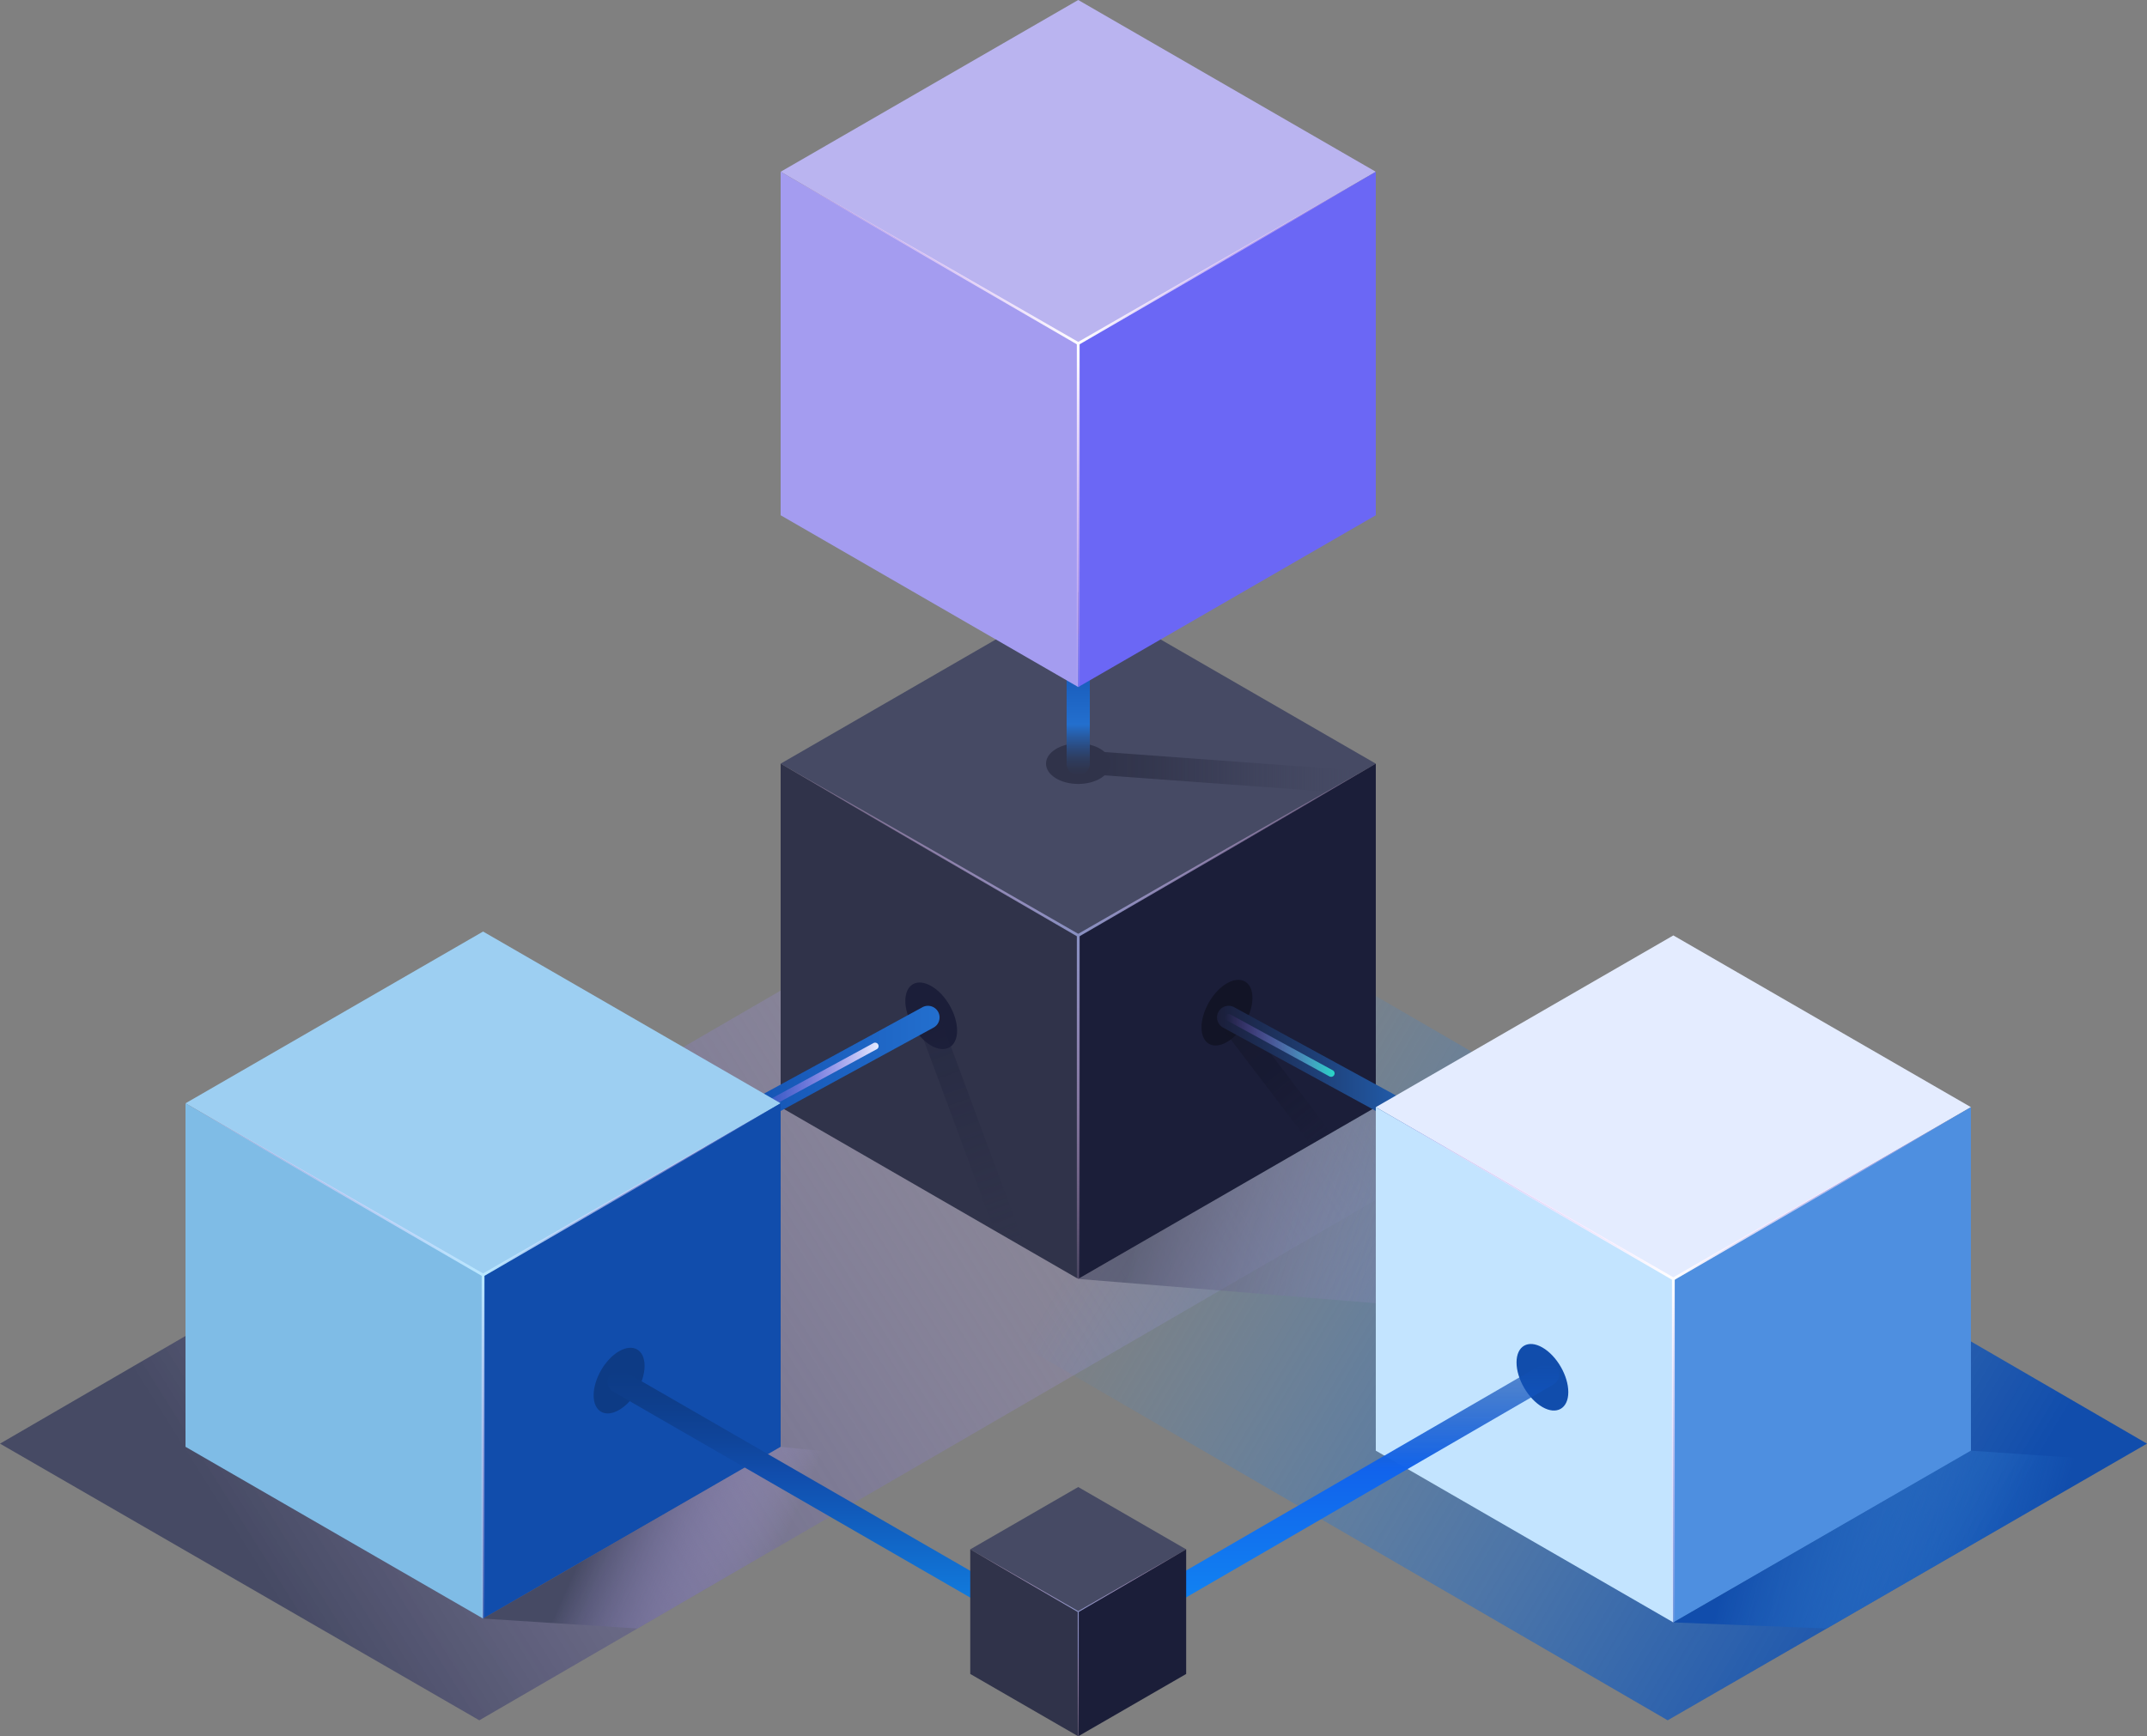 <svg xmlns="http://www.w3.org/2000/svg" xmlns:xlink="http://www.w3.org/1999/xlink" viewBox="0 0 925.11 748.35"><rect x="0" y="0" width="925.11" height="748.35" fill="#808080" stroke="none"/><defs><style>.cls-1{fill:url(#linear-gradient);}.cls-2{fill:url(#linear-gradient-2);}.cls-3{opacity:0.6;fill:url(#linear-gradient-3);}.cls-4{fill:#464a64;}.cls-5{fill:url(#linear-gradient-4);}.cls-6{fill:#30334a;}.cls-7{fill:#1b1e39;}.cls-8{fill:#121426;}.cls-9{fill:url(#linear-gradient-5);}.cls-10{fill:url(#linear-gradient-6);}.cls-11{opacity:0.4;}.cls-12{fill:url(#linear-gradient-7);}.cls-13{fill:url(#linear-gradient-8);}.cls-14{fill:url(#linear-gradient-9);}.cls-15{fill:url(#linear-gradient-10);}.cls-16{fill:url(#linear-gradient-11);}.cls-17{fill:#9dcff2;}.cls-18{fill:#7fbce6;}.cls-19{fill:#114dac;}.cls-20{fill:url(#linear-gradient-12);}.cls-21{fill:url(#linear-gradient-13);}.cls-22{fill:#e4ecff;}.cls-23{fill:#c3e4ff;}.cls-24{fill:#4e8fe0;}.cls-25{fill:url(#linear-gradient-14);}.cls-26{fill:url(#linear-gradient-15);}.cls-27{fill:url(#linear-gradient-16);}.cls-28{fill:url(#linear-gradient-17);}.cls-29{fill:url(#linear-gradient-18);}.cls-30{fill:#0d3b85;}.cls-31{fill:url(#linear-gradient-19);}.cls-32{fill:url(#linear-gradient-20);}.cls-33{fill:url(#linear-gradient-21);}.cls-34{fill:#bab4f0;}.cls-35{fill:#a49cf0;}.cls-36{fill:#6b67f5;}.cls-37{fill:url(#linear-gradient-22);}.cls-38{fill:url(#linear-gradient-23);}.cls-39{fill:url(#linear-gradient-24);}.cls-40{fill:url(#linear-gradient-25);}</style><linearGradient id="linear-gradient" x1="116.49" y1="684.65" x2="550.86" y2="411.36" gradientUnits="userSpaceOnUse"><stop offset="0" stop-color="#464a64"/><stop offset="1" stop-color="#beadf6" stop-opacity="0"/></linearGradient><linearGradient id="linear-gradient-2" x1="838.8" y1="694.79" x2="494.02" y2="490.27" gradientUnits="userSpaceOnUse"><stop offset="0" stop-color="#114dac"/><stop offset="1" stop-color="#3e95e8" stop-opacity="0"/></linearGradient><linearGradient id="linear-gradient-3" x1="497.96" y1="501.37" x2="650.53" y2="542.69" xlink:href="#linear-gradient"/><linearGradient id="linear-gradient-4" x1="470.47" y1="332.66" x2="587.35" y2="332.66" gradientUnits="userSpaceOnUse"><stop offset="0" stop-color="#30334a"/><stop offset="0.21" stop-color="#32354c" stop-opacity="0.92"/><stop offset="0.47" stop-color="#373a52" stop-opacity="0.7"/><stop offset="0.77" stop-color="#3e425b" stop-opacity="0.34"/><stop offset="1" stop-color="#464a64" stop-opacity="0"/></linearGradient><linearGradient id="linear-gradient-5" x1="464.59" y1="403.86" x2="464.59" y2="328.62" gradientUnits="userSpaceOnUse"><stop offset="0" stop-color="#8890c2"/><stop offset="1" stop-color="#ffc4ff" stop-opacity="0.1"/></linearGradient><linearGradient id="linear-gradient-6" x1="464.59" y1="551.22" x2="464.59" y2="403.17" gradientUnits="userSpaceOnUse"><stop offset="0" stop-color="#ffc4ff" stop-opacity="0.1"/><stop offset="1" stop-color="#8890c2"/></linearGradient><linearGradient id="linear-gradient-7" x1="401.75" y1="440.89" x2="437.75" y2="544.39" gradientUnits="userSpaceOnUse"><stop offset="0" stop-color="#1b1e39"/><stop offset="0.27" stop-color="#1f223c" stop-opacity="0.82"/><stop offset="0.74" stop-color="#292c44" stop-opacity="0.33"/><stop offset="1" stop-color="#30334a" stop-opacity="0"/></linearGradient><linearGradient id="linear-gradient-8" x1="536.06" y1="448.02" x2="574.56" y2="496.52" gradientUnits="userSpaceOnUse"><stop offset="0" stop-color="#111324"/><stop offset="0.33" stop-color="#121427" stop-opacity="0.88"/><stop offset="0.67" stop-color="#16182e" stop-opacity="0.53"/><stop offset="1" stop-color="#1b1e39" stop-opacity="0"/></linearGradient><linearGradient id="linear-gradient-9" x1="300.95" y1="464.12" x2="404.8" y2="464.12" gradientUnits="userSpaceOnUse"><stop offset="0" stop-color="#114dac"/><stop offset="1" stop-color="#236fce"/></linearGradient><linearGradient id="linear-gradient-10" x1="321.54" y1="465.57" x2="378.7" y2="465.57" gradientUnits="userSpaceOnUse"><stop offset="0" stop-color="#c456ff" stop-opacity="0"/><stop offset="1" stop-color="#e4ecff"/></linearGradient><linearGradient id="linear-gradient-11" x1="-2062.93" y1="464.12" x2="-1959.09" y2="464.12" gradientTransform="matrix(-1, 0, 0, 1, -1434.71, 0)" gradientUnits="userSpaceOnUse"><stop offset="0" stop-color="#236fce"/><stop offset="1" stop-color="#1b1e39"/></linearGradient><linearGradient id="linear-gradient-12" x1="208.15" y1="550.25" x2="208.15" y2="475.01" gradientUnits="userSpaceOnUse"><stop offset="0" stop-color="#b8e8ff"/><stop offset="1" stop-color="#ffc4ff" stop-opacity="0.1"/></linearGradient><linearGradient id="linear-gradient-13" x1="208.15" y1="697.61" x2="208.15" y2="549.55" gradientUnits="userSpaceOnUse"><stop offset="0" stop-color="#ffc4ff" stop-opacity="0.1"/><stop offset="1" stop-color="#b8e8ff"/></linearGradient><linearGradient id="linear-gradient-14" x1="721.03" y1="551.91" x2="721.03" y2="476.67" gradientUnits="userSpaceOnUse"><stop offset="0" stop-color="#fff"/><stop offset="1" stop-color="#ffc4ff" stop-opacity="0.1"/></linearGradient><linearGradient id="linear-gradient-15" x1="721.03" y1="699.28" x2="721.03" y2="551.22" gradientUnits="userSpaceOnUse"><stop offset="0" stop-color="#ffc4ff" stop-opacity="0.1"/><stop offset="1" stop-color="#fff"/></linearGradient><linearGradient id="linear-gradient-16" x1="261.36" y1="645.26" x2="332.03" y2="676.59" xlink:href="#linear-gradient"/><linearGradient id="linear-gradient-17" x1="751.89" y1="646.89" x2="879.89" y2="681.56" xlink:href="#linear-gradient-2"/><linearGradient id="linear-gradient-18" x1="527.87" y1="450.56" x2="575.05" y2="450.56" gradientUnits="userSpaceOnUse"><stop offset="0" stop-color="#c456ff" stop-opacity="0"/><stop offset="1" stop-color="#29d6c7"/></linearGradient><linearGradient id="linear-gradient-19" x1="565.78" y1="714.64" x2="565.78" y2="587.29" gradientUnits="userSpaceOnUse"><stop offset="0" stop-color="#1190f4"/><stop offset="0.64" stop-color="#1163ec"/><stop offset="0.7" stop-color="#115fe0" stop-opacity="0.93"/><stop offset="0.91" stop-color="#1152bb" stop-opacity="0.69"/><stop offset="1" stop-color="#114dac" stop-opacity="0.6"/></linearGradient><linearGradient id="linear-gradient-20" x1="365.68" y1="714.64" x2="365.68" y2="590.52" gradientUnits="userSpaceOnUse"><stop offset="0" stop-color="#1190f4"/><stop offset="0.64" stop-color="#114dac"/><stop offset="0.75" stop-color="#0f459b"/><stop offset="0.89" stop-color="#0e3e8b"/><stop offset="1" stop-color="#0d3b85"/></linearGradient><linearGradient id="linear-gradient-21" x1="464.59" y1="334.14" x2="464.59" y2="273.33" gradientUnits="userSpaceOnUse"><stop offset="0" stop-color="#30334a"/><stop offset="0.05" stop-color="#2f3650"/><stop offset="0.12" stop-color="#2e3d60"/><stop offset="0.19" stop-color="#2b497b"/><stop offset="0.27" stop-color="#285aa0"/><stop offset="0.36" stop-color="#236fce"/><stop offset="1" stop-color="#114dac"/></linearGradient><linearGradient id="linear-gradient-22" x1="464.59" y1="148.75" x2="464.59" y2="73.51" xlink:href="#linear-gradient-14"/><linearGradient id="linear-gradient-23" x1="464.59" y1="296.11" x2="464.59" y2="148.05" xlink:href="#linear-gradient-15"/><linearGradient id="linear-gradient-24" x1="464.59" y1="694.89" x2="464.59" y2="667.59" xlink:href="#linear-gradient-5"/><linearGradient id="linear-gradient-25" x1="-1211.14" y1="748.35" x2="-1211.14" y2="694.64" gradientTransform="translate(1675.73)" xlink:href="#linear-gradient-6"/></defs><title>Techno_top_svg</title><g id="Layer_2" data-name="Layer 2"><g id="Layer_2-2" data-name="Layer 2"><polygon class="cls-1" points="0 622.22 458.08 356.28 664.6 475.52 206.53 741.46 0 622.22"/><polygon class="cls-2" points="925.11 622.22 467.03 356.28 260.5 475.52 718.58 741.46 925.11 622.22"/><polygon class="cls-3" points="464.59 551.22 603.29 562.55 685.79 493.35 592.81 477.19 464.59 551.22"/><polygon class="cls-4" points="336.37 329.14 464.59 255.11 592.81 329.14 464.59 403.17 336.37 329.14"/><path class="cls-5" d="M587.35,332.29l-15.41,8.9-96.84-7.07a5,5,0,1,1,.73-10Z"/><polygon class="cls-6" points="336.37 329.14 336.37 477.19 464.59 551.22 464.59 403.17 336.37 329.14"/><path class="cls-7" d="M401.28,425c-6.16-3.56-11.17-.7-11.19,6.38s5,15.7,11.12,19.25,11.17.7,11.19-6.38S407.44,428.51,401.28,425Z"/><polygon class="cls-7" points="464.59 403.17 592.81 329.14 592.81 477.19 464.59 551.22 464.59 403.17"/><path class="cls-8" d="M528.66,423.82c6.06-3.5,11-.69,11,6.28s-4.88,15.46-10.95,19-11,.69-11-6.28S522.6,427.32,528.66,423.82Z"/><polygon class="cls-9" points="336.37 329.14 368.57 347.39 400.71 365.75 464.89 402.65 464.29 402.65 528.47 365.75 560.61 347.39 592.81 329.14 560.9 347.9 528.93 366.55 464.89 403.69 464.59 403.86 464.29 403.69 400.25 366.55 368.28 347.9 336.37 329.14"/><rect class="cls-10" x="463.99" y="403.17" width="1.2" height="148.05"/><g class="cls-11"><path class="cls-12" d="M442,538.2l-13.57-7.84-33.35-90.11a5,5,0,0,1,9.38-3.47Z"/><path class="cls-13" d="M573.55,488.31l-8.74,5L525.4,441.54a5,5,0,0,1,8-6Z"/></g><path class="cls-14" d="M306,494.72a5,5,0,0,1-2.4-9.39l93.85-51.2a5,5,0,0,1,4.79,8.78l-93.85,51.2A5,5,0,0,1,306,494.72Z"/><path class="cls-15" d="M323,481.8a1.5,1.5,0,0,1-.72-2.82l54.16-29.45a1.5,1.5,0,0,1,1.43,2.63l-54.16,29.45A1.49,1.49,0,0,1,323,481.8Z"/><path class="cls-16" d="M623.22,494.72a5,5,0,0,1-2.39-.61L527,442.9a5,5,0,0,1,4.79-8.78l93.85,51.2a5,5,0,0,1-2.4,9.39Z"/><polygon class="cls-17" points="79.93 475.53 208.15 401.5 336.37 475.53 208.15 549.55 79.93 475.53"/><polygon class="cls-18" points="79.93 475.53 79.93 623.58 208.15 697.61 208.15 549.55 79.93 475.53"/><polygon class="cls-19" points="208.15 549.55 336.37 475.53 336.37 623.58 208.15 697.61 208.15 549.55"/><polygon class="cls-20" points="79.93 475.53 112.13 493.78 144.27 512.14 208.45 549.03 207.85 549.03 272.03 512.14 304.17 493.78 336.37 475.53 304.46 494.29 272.49 512.94 208.45 550.07 208.15 550.25 207.85 550.07 143.81 512.94 111.84 494.29 79.93 475.53"/><rect class="cls-21" x="207.55" y="549.55" width="1.2" height="148.05"/><polygon class="cls-22" points="592.81 477.19 721.02 403.17 849.24 477.19 721.02 551.22 592.81 477.19"/><polygon class="cls-23" points="592.81 477.19 592.81 625.25 721.02 699.27 721.02 551.22 592.81 477.19"/><polygon class="cls-24" points="721.02 551.22 849.24 477.19 849.24 625.25 721.02 699.27 721.02 551.22"/><polygon class="cls-25" points="592.81 477.19 625.01 495.45 657.15 513.81 721.33 550.7 720.73 550.7 784.9 513.81 817.04 495.45 849.24 477.19 817.34 495.95 785.37 514.61 721.33 551.74 721.02 551.91 720.73 551.74 656.69 514.61 624.72 495.95 592.81 477.19"/><rect class="cls-26" x="720.42" y="551.22" width="1.2" height="148.05"/><polygon class="cls-27" points="208.15 697.61 274.67 701.9 398.39 630.07 336.37 623.58 208.15 697.61"/><polygon class="cls-28" points="721.02 699.27 787.11 701.9 912.33 629.6 849.24 625.25 721.02 699.27"/><path class="cls-29" d="M573.55,464.11a1.49,1.49,0,0,1-.72-.18l-44.17-24.1a1.5,1.5,0,0,1,1.44-2.63l44.17,24.1a1.5,1.5,0,0,1-.72,2.82Z"/><path class="cls-30" d="M266.74,582.4c6.06-3.5,11-.69,11,6.28s-4.88,15.46-10.95,19-11,.69-11-6.28S260.68,585.9,266.74,582.4Z"/><path class="cls-19" d="M664.64,580.8c-6.16-3.56-11.17-.7-11.19,6.38s5,15.7,11.12,19.25,11.17.7,11.19-6.38S670.8,584.36,664.64,580.8Z"/><path class="cls-31" d="M464.59,714.64a5,5,0,0,1-2.51-9.33L664.47,588a5,5,0,0,1,5,8.65L467.1,714A5,5,0,0,1,464.59,714.64Z"/><path class="cls-32" d="M464.58,714.64a5,5,0,0,1-2.49-.67L264.28,599.85a5,5,0,1,1,5-8.66L467.09,705.31a5,5,0,0,1-2.5,9.33Z"/><ellipse class="cls-6" cx="464.59" cy="329.14" rx="13.88" ry="8.75"/><path class="cls-33" d="M464.59,334.14a5,5,0,0,1-5-5V278.33a5,5,0,0,1,10,0v50.81A5,5,0,0,1,464.59,334.14Z"/><polygon class="cls-34" points="336.37 74.03 464.59 0 592.81 74.03 464.59 148.05 336.37 74.03"/><polygon class="cls-35" points="336.37 74.03 336.37 222.08 464.59 296.11 464.59 148.05 336.37 74.03"/><polygon class="cls-36" points="464.59 148.05 592.81 74.03 592.81 222.08 464.59 296.11 464.59 148.05"/><polygon class="cls-37" points="336.37 74.03 368.57 92.28 400.71 110.64 464.89 147.53 464.29 147.53 528.47 110.64 560.61 92.28 592.81 74.03 560.9 92.79 528.93 111.44 464.89 148.57 464.59 148.75 464.29 148.57 400.25 111.44 368.28 92.79 336.37 74.03"/><rect class="cls-38" x="463.99" y="148.05" width="1.2" height="148.05"/><polygon class="cls-4" points="418.07 667.78 464.59 640.92 511.1 667.78 464.59 694.64 418.07 667.78"/><polygon class="cls-6" points="418.07 667.78 418.07 721.49 464.59 748.35 464.59 694.64 418.07 667.78"/><polygon class="cls-7" points="464.59 694.64 511.1 667.78 511.1 721.49 464.59 748.35 464.59 694.64"/><polygon class="cls-39" points="418.07 667.78 429.75 674.4 441.4 681.08 464.7 694.45 464.48 694.45 487.77 681.08 499.42 674.4 511.1 667.78 499.53 674.59 487.92 681.33 464.7 694.83 464.59 694.89 464.48 694.83 441.26 681.33 429.65 674.59 418.07 667.78"/><rect class="cls-40" x="464.37" y="694.64" width="0.44" height="53.71"/></g></g></svg>
